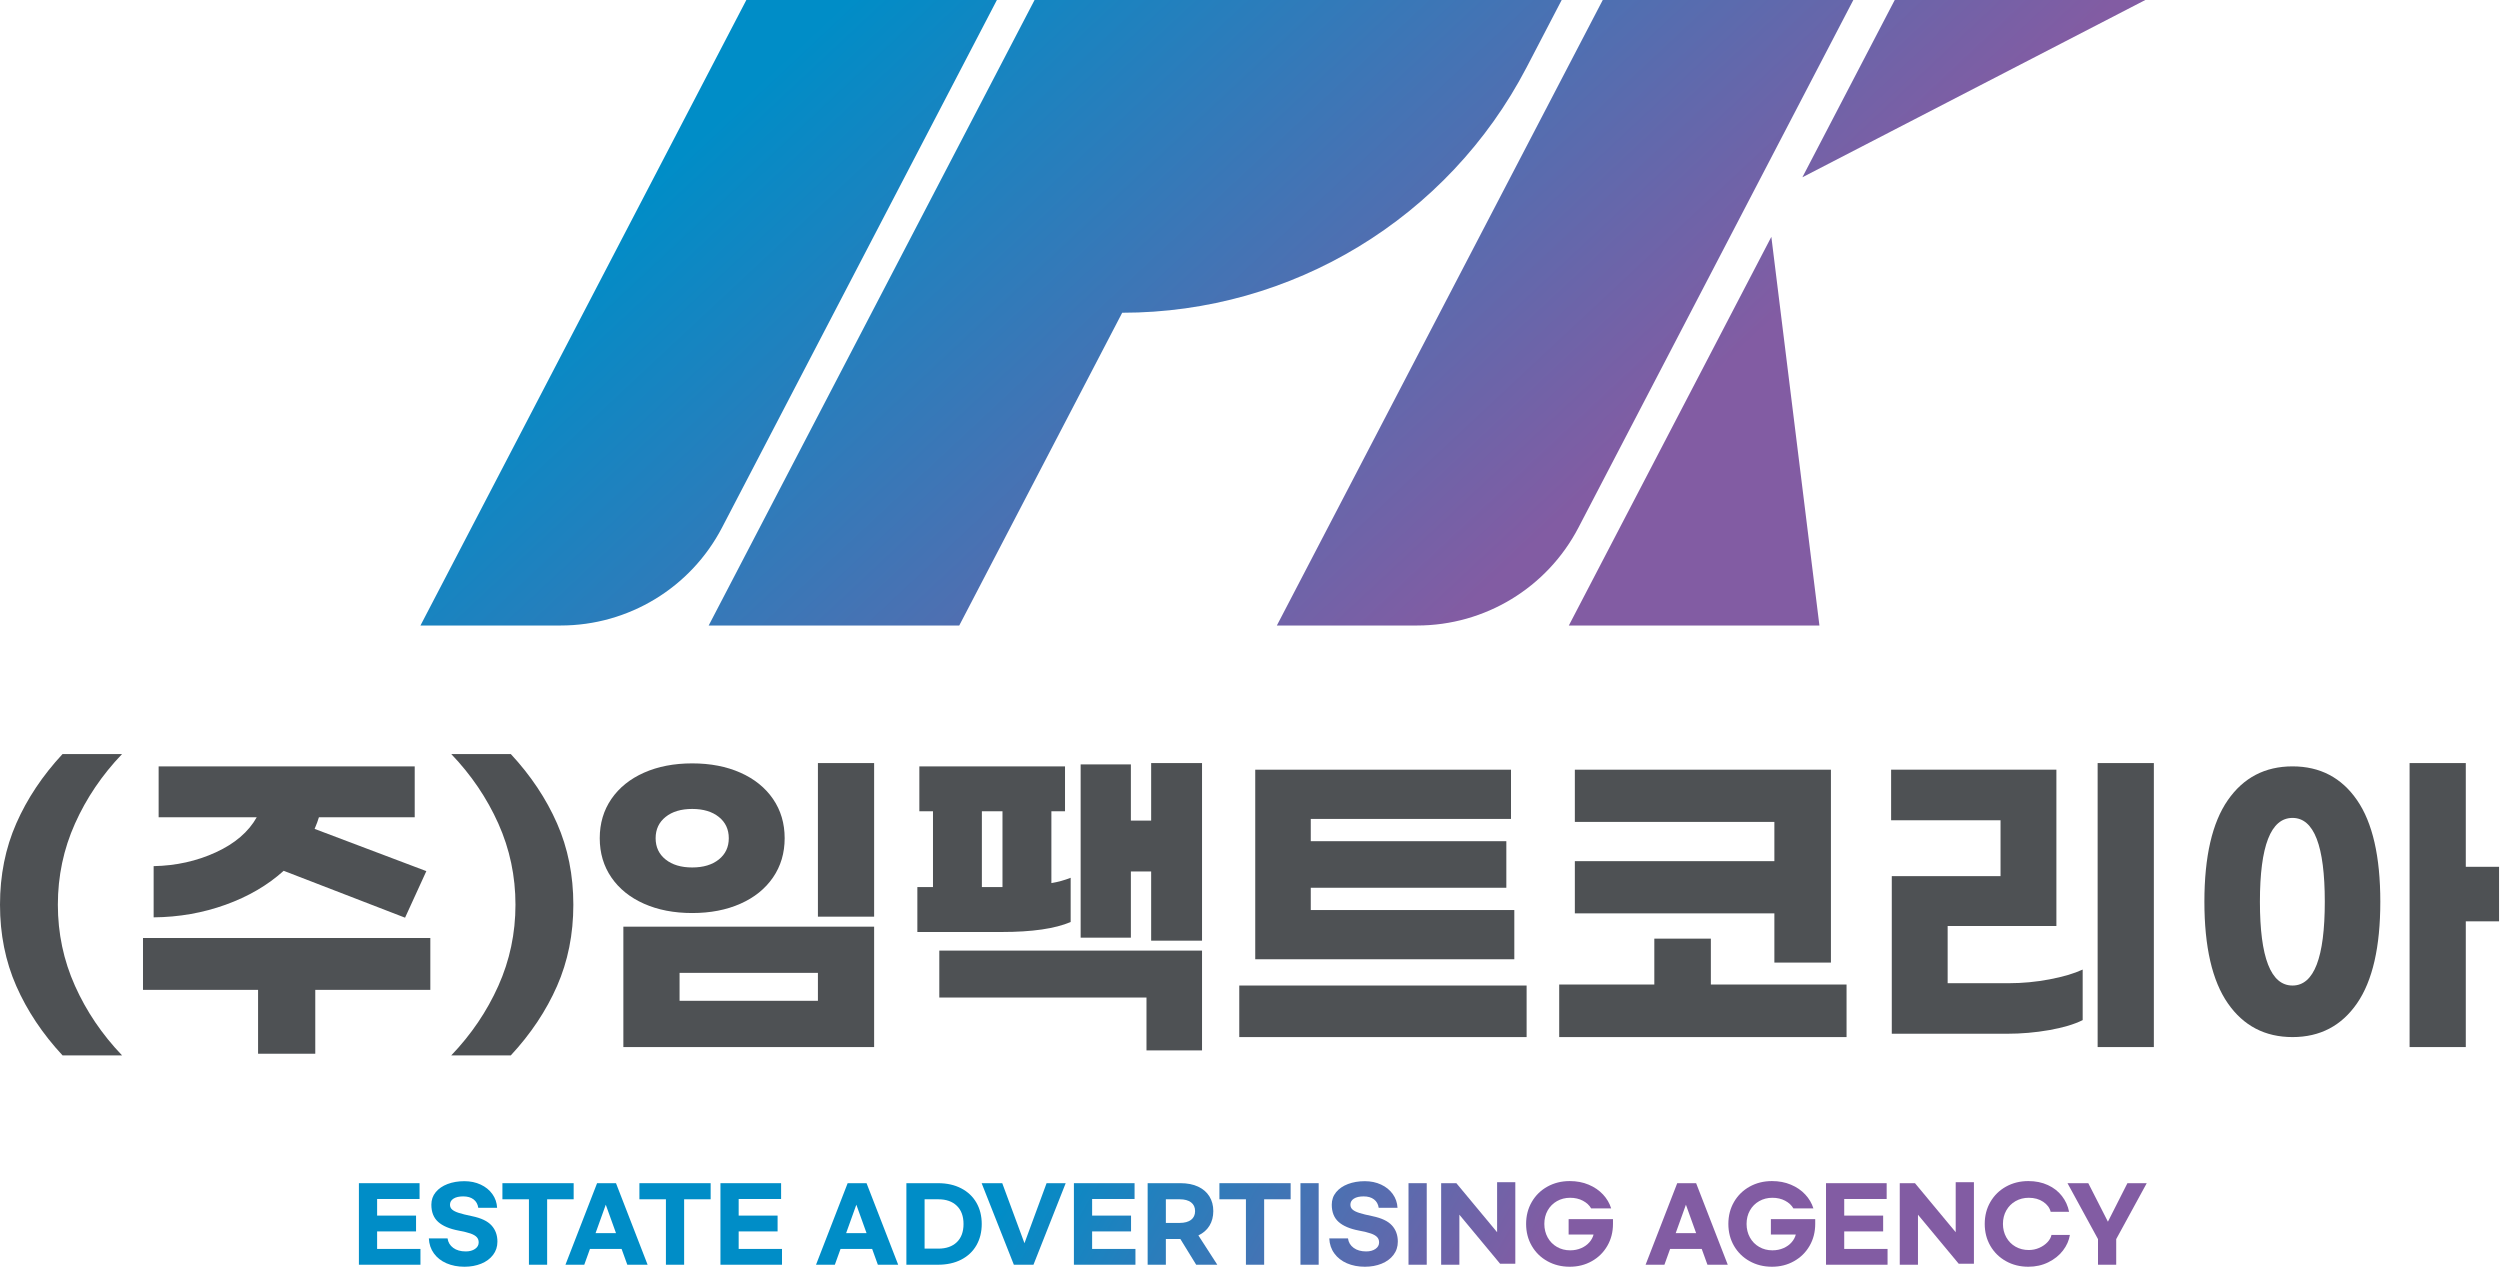 <svg width="2276" height="1154" viewBox="0 0 2276 1154" fill="none" xmlns="http://www.w3.org/2000/svg">
<path d="M326.745 1077.17V1151.41H382.784V1137.03H343.328V1121.08H378.773V1106.68H343.328V1091.56H381.968V1077.17H326.745Z" fill="url(#paint0_linear_517_1297)"/>
<path d="M407.459 1077.94C402.92 1079.68 399.307 1082.14 396.679 1085.36C394.022 1088.58 392.708 1092.39 392.708 1096.76C392.708 1103.49 394.778 1108.73 398.909 1112.42C403.03 1116.12 409.261 1118.77 417.572 1120.34C422.201 1121.2 425.794 1122.08 428.382 1122.99C430.96 1123.9 432.841 1125 434.026 1126.28C435.21 1127.55 435.797 1129.15 435.797 1131.09C435.797 1133.53 434.692 1135.51 432.473 1137.03C430.263 1138.54 427.456 1139.3 424.042 1139.3C419.374 1139.3 415.572 1138.22 412.625 1136.06C409.679 1133.9 407.957 1131.04 407.459 1127.46H390.429C390.668 1132.68 392.21 1137.24 395.037 1141.12C397.854 1145.01 401.686 1148 406.514 1150.1C411.351 1152.19 416.786 1153.24 422.858 1153.24C428.452 1153.24 433.518 1152.31 438.077 1150.46C442.645 1148.6 446.229 1145.94 448.866 1142.49C451.514 1139.03 452.848 1134.99 452.848 1130.38C452.848 1124.49 451.076 1119.58 447.503 1115.66C443.949 1111.73 438.077 1108.93 429.875 1107.23C424.599 1106.14 420.578 1105.16 417.821 1104.27C415.044 1103.38 413.003 1102.38 411.66 1101.21C410.316 1100.06 409.669 1098.58 409.669 1096.76C409.669 1094.45 410.724 1092.6 412.844 1091.24C414.974 1089.88 417.921 1089.2 421.683 1089.2C425.635 1089.2 428.79 1090.1 431.149 1091.93C433.518 1093.75 434.941 1096.3 435.429 1099.58H452.569C452.32 1094.9 450.887 1090.73 448.229 1087.06C445.602 1083.38 442.048 1080.51 437.619 1078.45C433.189 1076.38 428.242 1075.35 422.768 1075.35C417.124 1075.35 412.018 1076.22 407.459 1077.94Z" fill="url(#paint1_linear_517_1297)"/>
<path d="M457.396 1077.17V1091.83H481.534V1151.41H498.117V1091.83H522.254V1077.17H457.396Z" fill="url(#paint2_linear_517_1297)"/>
<path d="M543.585 1077.17L514.789 1151.41H531.919L537.095 1137.03H565.901L571.097 1151.41H589.581L560.795 1077.17H543.585ZM551.498 1096.76L560.795 1122.62H542.211L551.498 1096.76Z" fill="url(#paint3_linear_517_1297)"/>
<path d="M582.115 1077.17V1091.83H606.253V1151.41H622.836V1091.83H646.973V1077.17H582.115Z" fill="url(#paint4_linear_517_1297)"/>
<path d="M655.901 1077.17V1151.41H711.93V1137.03H672.484V1121.08H707.919V1106.68H672.484V1091.56H711.114V1077.17H655.901Z" fill="url(#paint5_linear_517_1297)"/>
<path d="M771.702 1077.17L742.906 1151.41H760.046L765.222 1137.03H794.008L799.204 1151.41H817.708L788.902 1077.17H771.702ZM779.615 1096.76L788.902 1122.62H770.328L779.615 1096.76Z" fill="url(#paint6_linear_517_1297)"/>
<path d="M825.173 1077.17V1151.41H853.959C862.041 1151.41 869.078 1149.86 875.1 1146.77C881.112 1143.68 885.721 1139.32 888.956 1133.69C892.161 1128.08 893.773 1121.63 893.773 1114.33C893.773 1107.05 892.161 1100.59 888.956 1094.98C885.721 1089.36 881.112 1084.99 875.1 1081.87C869.078 1078.73 862.041 1077.17 853.959 1077.17H825.173ZM841.746 1091.83H854.237C861.404 1091.83 867.018 1093.81 871.099 1097.76C875.16 1101.7 877.19 1107.23 877.19 1114.33C877.19 1121.45 875.16 1126.95 871.099 1130.87C867.018 1134.79 861.404 1136.75 854.237 1136.75H841.746V1091.83Z" fill="url(#paint7_linear_517_1297)"/>
<path d="M952.808 1077.17L932.672 1131.83L912.446 1077.17H893.684L923.007 1151.41H940.874L970.207 1077.17H952.808Z" fill="url(#paint8_linear_517_1297)"/>
<path d="M977.683 1077.17V1151.41H1033.71V1137.03H994.266V1121.08H1029.7V1106.68H994.266V1091.56H1032.91V1077.17H977.683Z" fill="url(#paint9_linear_517_1297)"/>
<path d="M1044.82 1077.17V1151.41H1061.4V1128H1074.61L1089.01 1151.41H1108.23L1091.01 1124.72C1095.39 1122.65 1098.74 1119.73 1101.08 1115.94C1103.42 1112.14 1104.59 1107.68 1104.59 1102.59C1104.59 1097.48 1103.41 1093.02 1101.04 1089.2C1098.67 1085.36 1095.23 1082.4 1090.75 1080.31C1086.24 1078.21 1080.91 1077.17 1074.7 1077.17H1044.82ZM1061.4 1091.83H1073.97C1078.41 1091.83 1081.86 1092.76 1084.33 1094.62C1086.77 1096.47 1088.01 1099.12 1088.01 1102.59C1088.01 1106.05 1086.77 1108.71 1084.33 1110.56C1081.86 1112.41 1078.41 1113.34 1073.97 1113.34H1061.4V1091.83Z" fill="url(#paint10_linear_517_1297)"/>
<path d="M1110.15 1077.17V1091.83H1134.29V1151.41H1150.88V1091.83H1175V1077.17H1110.15Z" fill="url(#paint11_linear_517_1297)"/>
<path d="M1183.94 1151.41H1200.52V1077.17H1183.94V1151.41Z" fill="url(#paint12_linear_517_1297)"/>
<path d="M1227.21 1077.94C1222.65 1079.68 1219.05 1082.14 1216.41 1085.36C1213.77 1088.58 1212.44 1092.39 1212.44 1096.76C1212.44 1103.49 1214.51 1108.73 1218.65 1112.42C1222.77 1116.12 1229 1118.77 1237.32 1120.34C1241.93 1121.2 1245.53 1122.08 1248.11 1122.99C1250.7 1123.9 1252.57 1125 1253.76 1126.28C1254.95 1127.55 1255.53 1129.15 1255.53 1131.09C1255.53 1133.53 1254.44 1135.51 1252.21 1137.03C1250 1138.54 1247.2 1139.3 1243.78 1139.3C1239.11 1139.3 1235.3 1138.22 1232.36 1136.06C1229.41 1133.9 1227.69 1131.04 1227.21 1127.46H1210.17C1210.41 1132.68 1211.94 1137.24 1214.78 1141.12C1217.6 1145.01 1221.42 1148 1226.25 1150.1C1231.08 1152.19 1236.53 1153.24 1242.6 1153.24C1248.19 1153.24 1253.27 1152.31 1257.82 1150.46C1262.38 1148.6 1265.98 1145.94 1268.61 1142.49C1271.25 1139.03 1272.58 1134.99 1272.58 1130.38C1272.58 1124.49 1270.81 1119.58 1267.25 1115.66C1263.69 1111.73 1257.82 1108.93 1249.62 1107.23C1244.33 1106.14 1240.31 1105.16 1237.55 1104.27C1234.78 1103.38 1232.73 1102.38 1231.4 1101.21C1230.07 1100.06 1229.4 1098.58 1229.4 1096.76C1229.4 1094.45 1230.45 1092.6 1232.58 1091.24C1234.7 1089.88 1237.65 1089.2 1241.42 1089.2C1245.38 1089.2 1248.53 1090.1 1250.89 1091.93C1253.27 1093.75 1254.69 1096.3 1255.17 1099.58H1272.3C1272.05 1094.9 1270.62 1090.73 1267.97 1087.06C1265.34 1083.38 1261.79 1080.51 1257.36 1078.45C1252.92 1076.38 1247.98 1075.35 1242.52 1075.35C1236.86 1075.35 1231.76 1076.22 1227.21 1077.94Z" fill="url(#paint13_linear_517_1297)"/>
<path d="M1282.31 1151.41H1298.9V1077.17H1282.31V1151.41Z" fill="url(#paint14_linear_517_1297)"/>
<path d="M1362.96 1076.26V1121.81L1325.87 1077.17H1312.02V1151.41H1328.61V1105.86L1365.69 1150.5H1379.54V1076.26H1362.96Z" fill="url(#paint15_linear_517_1297)"/>
<path d="M1408.73 1080.31C1402.69 1083.68 1397.96 1088.32 1394.53 1094.25C1391.09 1100.17 1389.37 1106.84 1389.37 1114.24C1389.37 1121.66 1391.09 1128.32 1394.53 1134.25C1397.96 1140.16 1402.69 1144.81 1408.73 1148.17C1414.78 1151.55 1421.57 1153.24 1429.1 1153.24C1436.5 1153.24 1443.19 1151.55 1449.19 1148.17C1455.18 1144.81 1459.88 1140.16 1463.3 1134.25C1466.73 1128.32 1468.46 1121.66 1468.46 1114.24V1109.87H1428.08V1123.9H1450.78C1450.17 1126.39 1448.92 1128.74 1447 1130.95C1445.07 1133.18 1442.61 1134.96 1439.58 1136.29C1436.53 1137.62 1433.17 1138.3 1429.47 1138.3C1425.03 1138.3 1421.02 1137.27 1417.43 1135.19C1413.85 1133.13 1411.04 1130.27 1409 1126.59C1406.97 1122.91 1405.96 1118.8 1405.96 1114.24C1405.96 1109.69 1406.97 1105.6 1409 1101.99C1411.04 1098.38 1413.85 1095.56 1417.43 1093.52C1421.02 1091.48 1425.03 1090.46 1429.47 1090.46C1433.83 1090.46 1437.71 1091.36 1441.07 1093.15C1444.45 1094.94 1446.96 1097.27 1448.59 1100.13H1466.81C1465.36 1095.45 1462.88 1091.23 1459.4 1087.47C1455.89 1083.7 1451.54 1080.72 1446.35 1078.54C1441.16 1076.34 1435.41 1075.25 1429.1 1075.25C1421.57 1075.25 1414.78 1076.94 1408.73 1080.31Z" fill="url(#paint16_linear_517_1297)"/>
<path d="M1526.95 1077.17L1498.15 1151.41H1515.29L1520.46 1137.03H1549.26L1554.46 1151.41H1572.95L1544.15 1077.17H1526.95ZM1534.86 1096.76L1544.15 1122.62H1525.57L1534.86 1096.76Z" fill="url(#paint17_linear_517_1297)"/>
<path d="M1592.85 1080.31C1586.81 1083.68 1582.08 1088.32 1578.64 1094.25C1575.21 1100.17 1573.5 1106.84 1573.5 1114.24C1573.5 1121.66 1575.21 1128.32 1578.64 1134.25C1582.08 1140.16 1586.81 1144.81 1592.85 1148.17C1598.89 1151.55 1605.69 1153.24 1613.22 1153.24C1620.62 1153.24 1627.32 1151.55 1633.29 1148.17C1639.29 1144.81 1644 1140.16 1647.42 1134.25C1650.85 1128.32 1652.57 1121.66 1652.57 1114.24V1109.87H1612.21V1123.9H1634.9C1634.27 1126.39 1633.03 1128.74 1631.11 1130.95C1629.2 1133.18 1626.73 1134.96 1623.69 1136.29C1620.65 1137.62 1617.28 1138.3 1613.58 1138.3C1609.14 1138.3 1605.14 1137.27 1601.56 1135.19C1597.97 1133.13 1595.16 1130.27 1593.13 1126.59C1591.09 1122.91 1590.08 1118.8 1590.08 1114.24C1590.08 1109.69 1591.09 1105.6 1593.13 1101.99C1595.16 1098.38 1597.97 1095.56 1601.56 1093.52C1605.14 1091.48 1609.14 1090.46 1613.58 1090.46C1617.95 1090.46 1621.82 1091.36 1625.2 1093.15C1628.56 1094.94 1631.07 1097.27 1632.71 1100.13H1650.93C1649.48 1095.45 1646.99 1091.23 1643.5 1087.47C1640.01 1083.7 1635.67 1080.72 1630.47 1078.54C1625.28 1076.34 1619.53 1075.25 1613.22 1075.25C1605.69 1075.25 1598.89 1076.94 1592.85 1080.31Z" fill="url(#paint18_linear_517_1297)"/>
<path d="M1662.4 1077.17V1151.41H1718.43V1137.03H1678.98V1121.08H1714.42V1106.68H1678.98V1091.56H1717.62V1077.17H1662.4Z" fill="url(#paint19_linear_517_1297)"/>
<path d="M1780.47 1076.26V1121.81L1743.39 1077.17H1729.54V1151.41H1746.12V1105.86L1783.21 1150.5H1797.06V1076.26H1780.47Z" fill="url(#paint20_linear_517_1297)"/>
<path d="M1826.25 1080.31C1820.21 1083.68 1815.48 1088.32 1812.04 1094.25C1808.6 1100.17 1806.9 1106.84 1806.9 1114.24C1806.9 1121.66 1808.6 1128.32 1812.04 1134.25C1815.48 1140.16 1820.21 1144.81 1826.25 1148.17C1832.29 1151.55 1839.09 1153.24 1846.61 1153.24C1853.23 1153.24 1859.3 1151.89 1864.78 1149.18C1870.27 1146.48 1874.73 1142.91 1878.13 1138.48C1881.53 1134.04 1883.63 1129.3 1884.43 1124.27H1867.66C1867.23 1126.52 1866.03 1128.71 1864.06 1130.83C1862.09 1132.95 1859.58 1134.69 1856.6 1136.02C1853.58 1137.35 1850.38 1138.02 1846.98 1138.02C1842.55 1138.02 1838.53 1137.01 1834.95 1134.98C1831.37 1132.94 1828.57 1130.1 1826.53 1126.46C1824.49 1122.8 1823.48 1118.74 1823.48 1114.24C1823.48 1109.69 1824.49 1105.6 1826.53 1101.99C1828.57 1098.38 1831.37 1095.56 1834.95 1093.52C1838.53 1091.48 1842.55 1090.46 1846.98 1090.46C1852.14 1090.46 1856.53 1091.69 1860.14 1094.12C1863.76 1096.55 1866.02 1099.58 1866.93 1103.23H1883.69C1882.66 1097.94 1880.51 1093.17 1877.22 1088.92C1873.95 1084.66 1869.69 1081.33 1864.42 1078.9C1859.17 1076.47 1853.23 1075.25 1846.61 1075.25C1839.09 1075.25 1832.29 1076.94 1826.25 1080.31Z" fill="url(#paint21_linear_517_1297)"/>
<path d="M1936.8 1077.17L1919.05 1112.24L1901.18 1077.17H1882.24L1910.02 1128.09V1151.41H1926.6V1128.09L1954.39 1077.17H1936.8Z" fill="url(#paint22_linear_517_1297)"/>
<path d="M679.472 -0L382.784 569.459H510.449C572.182 569.459 628.788 535.12 657.305 480.367L907.579 -0H679.472Z" fill="url(#paint23_linear_517_1297)"/>
<path d="M1459.15 -0L1162.45 569.459H1290.13C1351.86 569.459 1408.47 535.12 1436.99 480.377L1687.27 -0H1459.15Z" fill="url(#paint24_linear_517_1297)"/>
<path d="M1724.97 -0.001L1640.88 161.402L1953.09 -0.001H1724.97Z" fill="url(#paint25_linear_517_1297)"/>
<path d="M1428.27 569.459H1656.4L1612.63 215.608L1428.27 569.459Z" fill="url(#paint26_linear_517_1297)"/>
<path d="M1169.99 -0H941.869L645.182 569.459H873.299L1021.64 284.725C1176.38 284.725 1318.26 198.668 1389.75 61.452L1421.76 -0H1169.99Z" fill="url(#paint27_linear_517_1297)"/>
<path d="M14.831 897.683C4.937 875.178 0 850.504 0 823.65C0 796.816 4.937 772.142 14.831 749.627C24.715 727.123 38.759 706.081 56.925 686.503H111.112C92.947 705.474 78.663 726.575 68.272 749.786C57.87 772.998 52.675 797.622 52.675 823.65C52.675 849.688 57.87 874.322 68.272 897.523C78.663 920.745 92.947 941.836 111.112 960.807H56.925C38.759 941.228 24.715 920.187 14.831 897.683Z" fill="#4E5154"/>
<path d="M258.258 792.773C243.726 805.892 226.118 816.193 205.425 823.648C184.741 831.123 162.883 834.955 139.87 835.154V788.533C160.265 788.135 179.127 783.944 196.486 775.962C213.845 767.999 226.267 757.349 233.733 744.022H144.419V697.699H377.553V744.022H290.349C289.543 746.858 288.229 750.382 286.417 754.622L388.143 793.072L368.764 835.463L258.258 792.773ZM391.776 901.155H287.024V959.292H234.947V901.155H130.185V853.926H391.776V901.155Z" fill="#4E5154"/>
<path d="M410.846 960.808C429.011 941.837 443.295 920.746 453.696 897.524C464.088 874.323 469.283 849.689 469.283 823.651C469.283 797.613 464.088 772.999 453.696 749.787C443.295 726.566 429.011 705.475 410.846 686.504H465.053C483.219 706.082 497.243 727.124 507.127 749.628C517.021 772.143 521.968 796.817 521.968 823.651C521.968 850.505 517.021 875.179 507.127 897.684C497.243 920.188 483.219 941.229 465.053 960.808H410.846Z" fill="#4E5154"/>
<path d="M795.804 834.55H744.632V694.676H795.804V834.55ZM744.632 885.72H618.679V911.151H744.632V885.72ZM605.958 743.726C599.896 748.573 596.88 755.033 596.88 763.095C596.88 771.177 599.896 777.637 605.958 782.474C612.01 787.322 620.092 789.74 630.185 789.74C640.268 789.74 648.351 787.322 654.402 782.474C660.464 777.637 663.49 771.177 663.49 763.095C663.49 755.033 660.464 748.573 654.402 743.726C648.351 738.879 640.268 736.46 630.185 736.46C620.092 736.46 612.01 738.879 605.958 743.726ZM795.804 953.243H567.507V843.637H795.804V953.243ZM674.081 703.455C686.811 709.108 696.685 717.081 703.752 727.373C710.82 737.674 714.353 749.588 714.353 763.095C714.353 776.631 710.82 788.536 703.752 798.828C696.685 809.129 686.811 817.101 674.081 822.745C661.37 828.398 646.738 831.226 630.185 831.226C613.632 831.226 599 828.398 586.28 822.745C573.569 817.101 563.675 809.129 556.608 798.828C549.541 788.536 546.007 776.631 546.007 763.095C546.007 749.588 549.541 737.674 556.608 727.373C563.675 717.081 573.569 709.108 586.28 703.455C599 697.811 613.632 694.984 630.185 694.984C646.738 694.984 661.37 697.811 674.081 703.455Z" fill="#4E5154"/>
<path d="M1094.33 694.676V856.357H1048.01V793.383H1029.55V853.63H983.819V695.89H1029.55V747.06H1048.01V694.676H1094.33ZM893.898 807.606H912.661V738.58H893.898V807.606ZM855.139 865.435H1094.33V956.259H1043.76V908.125H855.139V865.435ZM912.063 848.484H835.162V807.606H849.385V738.58H836.973V697.702H969.595V738.58H957.183V803.973C963.225 802.968 969.078 801.355 974.731 799.126V839.397C960.597 845.449 939.715 848.484 912.063 848.484Z" fill="#4E5154"/>
<path d="M1378.63 873.31H1142.77V700.729H1375.61V745.549H1193.32V765.824H1371.37V808.215H1193.32V828.5H1378.63V873.31ZM1389.83 944.157H1128.23V897.227H1389.83V944.157Z" fill="#4E5154"/>
<path d="M1615.39 831.525H1433.74V783.997H1615.39V748.265H1433.74V700.728H1666.87V876.334H1615.39V831.525ZM1681.1 896.311V944.156H1419.5V896.311H1506.09V854.537H1557.56V896.311H1681.1Z" fill="#4E5154"/>
<path d="M1960.87 953.243H1909.69V694.676H1960.87V953.243ZM1872.14 843.03H1773.14V895.106H1829.15C1841.26 895.106 1853.48 893.951 1865.79 891.632C1878.1 889.303 1888.18 886.327 1896.07 882.694V928.708C1888.39 932.55 1878.25 935.576 1865.64 937.796C1853.01 940.015 1840.15 941.13 1827.03 941.13H1722.28V797.613H1821.29V746.752H1721.67V700.728H1872.14V843.03Z" fill="#4E5154"/>
<path d="M2275.14 838.792H2244.86V953.245H2193.69V694.678H2244.86V789.135H2275.14V838.792ZM2116.49 820.926C2116.49 770.064 2106.69 744.634 2087.11 744.634C2067.33 744.634 2057.43 770.064 2057.43 820.926C2057.43 871.797 2067.33 897.228 2087.11 897.228C2106.69 897.228 2116.49 871.797 2116.49 820.926ZM2145.85 728.44C2159.98 748.923 2167.04 779.759 2167.04 820.926C2167.04 862.103 2159.98 892.938 2145.85 913.422C2131.72 933.906 2112.14 944.158 2087.11 944.158C2062.08 944.158 2042.45 933.906 2028.23 913.422C2014 892.938 2006.88 862.103 2006.88 820.926C2006.88 779.759 2014 748.923 2028.23 728.44C2042.45 707.956 2062.08 697.704 2087.11 697.704C2112.14 697.704 2131.72 707.956 2145.85 728.44Z" fill="#4E5154"/>
<defs>
<linearGradient id="paint0_linear_517_1297" x1="546.974" y1="1223.25" x2="1348.61" y2="1676.76" gradientUnits="userSpaceOnUse">
<stop stop-color="#008DC7"/>
<stop offset="0.276" stop-color="#008DC7"/>
<stop offset="0.76" stop-color="#825CA3"/>
<stop offset="1" stop-color="#825CA3"/>
</linearGradient>
<linearGradient id="paint1_linear_517_1297" x1="563.378" y1="1194.26" x2="1365.02" y2="1647.77" gradientUnits="userSpaceOnUse">
<stop stop-color="#008DC7"/>
<stop offset="0.276" stop-color="#008DC7"/>
<stop offset="0.76" stop-color="#825CA3"/>
<stop offset="1" stop-color="#825CA3"/>
</linearGradient>
<linearGradient id="paint2_linear_517_1297" x1="582.743" y1="1160.03" x2="1384.39" y2="1613.54" gradientUnits="userSpaceOnUse">
<stop stop-color="#008DC7"/>
<stop offset="0.276" stop-color="#008DC7"/>
<stop offset="0.76" stop-color="#825CA3"/>
<stop offset="1" stop-color="#825CA3"/>
</linearGradient>
<linearGradient id="paint3_linear_517_1297" x1="591.445" y1="1144.64" x2="1393.1" y2="1598.16" gradientUnits="userSpaceOnUse">
<stop stop-color="#008DC7"/>
<stop offset="0.276" stop-color="#008DC7"/>
<stop offset="0.76" stop-color="#825CA3"/>
<stop offset="1" stop-color="#825CA3"/>
</linearGradient>
<linearGradient id="paint4_linear_517_1297" x1="612.98" y1="1106.58" x2="1414.63" y2="1560.1" gradientUnits="userSpaceOnUse">
<stop stop-color="#008DC7"/>
<stop offset="0.276" stop-color="#008DC7"/>
<stop offset="0.76" stop-color="#825CA3"/>
<stop offset="1" stop-color="#825CA3"/>
</linearGradient>
<linearGradient id="paint5_linear_517_1297" x1="626.773" y1="1082.2" x2="1428.41" y2="1535.71" gradientUnits="userSpaceOnUse">
<stop stop-color="#008DC7"/>
<stop offset="0.276" stop-color="#008DC7"/>
<stop offset="0.76" stop-color="#825CA3"/>
<stop offset="1" stop-color="#825CA3"/>
</linearGradient>
<linearGradient id="paint6_linear_517_1297" x1="646.751" y1="1046.88" x2="1448.39" y2="1500.4" gradientUnits="userSpaceOnUse">
<stop stop-color="#008DC7"/>
<stop offset="0.276" stop-color="#008DC7"/>
<stop offset="0.76" stop-color="#825CA3"/>
<stop offset="1" stop-color="#825CA3"/>
</linearGradient>
<linearGradient id="paint7_linear_517_1297" x1="666.173" y1="1012.55" x2="1467.81" y2="1466.06" gradientUnits="userSpaceOnUse">
<stop stop-color="#008DC7"/>
<stop offset="0.276" stop-color="#008DC7"/>
<stop offset="0.76" stop-color="#825CA3"/>
<stop offset="1" stop-color="#825CA3"/>
</linearGradient>
<linearGradient id="paint8_linear_517_1297" x1="690.561" y1="969.442" x2="1492.2" y2="1422.95" gradientUnits="userSpaceOnUse">
<stop stop-color="#008DC7"/>
<stop offset="0.276" stop-color="#008DC7"/>
<stop offset="0.76" stop-color="#825CA3"/>
<stop offset="1" stop-color="#825CA3"/>
</linearGradient>
<linearGradient id="paint9_linear_517_1297" x1="704.79" y1="944.298" x2="1506.42" y2="1397.8" gradientUnits="userSpaceOnUse">
<stop stop-color="#008DC7"/>
<stop offset="0.276" stop-color="#008DC7"/>
<stop offset="0.76" stop-color="#825CA3"/>
<stop offset="1" stop-color="#825CA3"/>
</linearGradient>
<linearGradient id="paint10_linear_517_1297" x1="719.285" y1="918.665" x2="1520.93" y2="1372.18" gradientUnits="userSpaceOnUse">
<stop stop-color="#008DC7"/>
<stop offset="0.276" stop-color="#008DC7"/>
<stop offset="0.76" stop-color="#825CA3"/>
<stop offset="1" stop-color="#825CA3"/>
</linearGradient>
<linearGradient id="paint11_linear_517_1297" x1="740.997" y1="880.288" x2="1542.64" y2="1333.8" gradientUnits="userSpaceOnUse">
<stop stop-color="#008DC7"/>
<stop offset="0.276" stop-color="#008DC7"/>
<stop offset="0.76" stop-color="#825CA3"/>
<stop offset="1" stop-color="#825CA3"/>
</linearGradient>
<linearGradient id="paint12_linear_517_1297" x1="750.116" y1="864.186" x2="1551.75" y2="1317.69" gradientUnits="userSpaceOnUse">
<stop stop-color="#008DC7"/>
<stop offset="0.276" stop-color="#008DC7"/>
<stop offset="0.76" stop-color="#825CA3"/>
<stop offset="1" stop-color="#825CA3"/>
</linearGradient>
<linearGradient id="paint13_linear_517_1297" x1="762.117" y1="842.959" x2="1563.76" y2="1296.47" gradientUnits="userSpaceOnUse">
<stop stop-color="#008DC7"/>
<stop offset="0.276" stop-color="#008DC7"/>
<stop offset="0.76" stop-color="#825CA3"/>
<stop offset="1" stop-color="#825CA3"/>
</linearGradient>
<linearGradient id="paint14_linear_517_1297" x1="773.971" y1="822.025" x2="1575.6" y2="1275.53" gradientUnits="userSpaceOnUse">
<stop stop-color="#008DC7"/>
<stop offset="0.276" stop-color="#008DC7"/>
<stop offset="0.76" stop-color="#825CA3"/>
<stop offset="1" stop-color="#825CA3"/>
</linearGradient>
<linearGradient id="paint15_linear_517_1297" x1="787.532" y1="798.033" x2="1589.17" y2="1251.55" gradientUnits="userSpaceOnUse">
<stop stop-color="#008DC7"/>
<stop offset="0.276" stop-color="#008DC7"/>
<stop offset="0.76" stop-color="#825CA3"/>
<stop offset="1" stop-color="#825CA3"/>
</linearGradient>
<linearGradient id="paint16_linear_517_1297" x1="807.629" y1="762.506" x2="1609.27" y2="1216.02" gradientUnits="userSpaceOnUse">
<stop stop-color="#008DC7"/>
<stop offset="0.276" stop-color="#008DC7"/>
<stop offset="0.76" stop-color="#825CA3"/>
<stop offset="1" stop-color="#825CA3"/>
</linearGradient>
<linearGradient id="paint17_linear_517_1297" x1="829.852" y1="723.223" x2="1631.49" y2="1176.74" gradientUnits="userSpaceOnUse">
<stop stop-color="#008DC7"/>
<stop offset="0.276" stop-color="#008DC7"/>
<stop offset="0.76" stop-color="#825CA3"/>
<stop offset="1" stop-color="#825CA3"/>
</linearGradient>
<linearGradient id="paint18_linear_517_1297" x1="852.271" y1="683.605" x2="1653.91" y2="1137.12" gradientUnits="userSpaceOnUse">
<stop stop-color="#008DC7"/>
<stop offset="0.276" stop-color="#008DC7"/>
<stop offset="0.76" stop-color="#825CA3"/>
<stop offset="1" stop-color="#825CA3"/>
</linearGradient>
<linearGradient id="paint19_linear_517_1297" x1="870.8" y1="650.863" x2="1672.43" y2="1104.37" gradientUnits="userSpaceOnUse">
<stop stop-color="#008DC7"/>
<stop offset="0.276" stop-color="#008DC7"/>
<stop offset="0.76" stop-color="#825CA3"/>
<stop offset="1" stop-color="#825CA3"/>
</linearGradient>
<linearGradient id="paint20_linear_517_1297" x1="888.757" y1="619.105" x2="1690.4" y2="1072.62" gradientUnits="userSpaceOnUse">
<stop stop-color="#008DC7"/>
<stop offset="0.276" stop-color="#008DC7"/>
<stop offset="0.76" stop-color="#825CA3"/>
<stop offset="1" stop-color="#825CA3"/>
</linearGradient>
<linearGradient id="paint21_linear_517_1297" x1="908.801" y1="583.667" x2="1710.44" y2="1037.18" gradientUnits="userSpaceOnUse">
<stop stop-color="#008DC7"/>
<stop offset="0.276" stop-color="#008DC7"/>
<stop offset="0.76" stop-color="#825CA3"/>
<stop offset="1" stop-color="#825CA3"/>
</linearGradient>
<linearGradient id="paint22_linear_517_1297" x1="929.508" y1="547.063" x2="1731.15" y2="1000.57" gradientUnits="userSpaceOnUse">
<stop stop-color="#008DC7"/>
<stop offset="0.276" stop-color="#008DC7"/>
<stop offset="0.76" stop-color="#825CA3"/>
<stop offset="1" stop-color="#825CA3"/>
</linearGradient>
<linearGradient id="paint23_linear_517_1297" x1="254.017" y1="-133.567" x2="1368.54" y2="1058.33" gradientUnits="userSpaceOnUse">
<stop stop-color="#008DC7"/>
<stop offset="0.276" stop-color="#008DC7"/>
<stop offset="0.76" stop-color="#825CA3"/>
<stop offset="1" stop-color="#825CA3"/>
</linearGradient>
<linearGradient id="paint24_linear_517_1297" x1="669.971" y1="-522.519" x2="1784.5" y2="669.375" gradientUnits="userSpaceOnUse">
<stop stop-color="#008DC7"/>
<stop offset="0.276" stop-color="#008DC7"/>
<stop offset="0.76" stop-color="#825CA3"/>
<stop offset="1" stop-color="#825CA3"/>
</linearGradient>
<linearGradient id="paint25_linear_517_1297" x1="970.282" y1="-803.334" x2="2084.81" y2="388.563" gradientUnits="userSpaceOnUse">
<stop stop-color="#008DC7"/>
<stop offset="0.276" stop-color="#008DC7"/>
<stop offset="0.76" stop-color="#825CA3"/>
<stop offset="1" stop-color="#825CA3"/>
</linearGradient>
<linearGradient id="paint26_linear_517_1297" x1="667.186" y1="-519.917" x2="1781.71" y2="671.978" gradientUnits="userSpaceOnUse">
<stop stop-color="#008DC7"/>
<stop offset="0.276" stop-color="#008DC7"/>
<stop offset="0.76" stop-color="#825CA3"/>
<stop offset="1" stop-color="#825CA3"/>
</linearGradient>
<linearGradient id="paint27_linear_517_1297" x1="461.167" y1="-327.271" x2="1575.69" y2="864.625" gradientUnits="userSpaceOnUse">
<stop stop-color="#008DC7"/>
<stop offset="0.276" stop-color="#008DC7"/>
<stop offset="0.76" stop-color="#825CA3"/>
<stop offset="1" stop-color="#825CA3"/>
</linearGradient>
</defs>
</svg>
